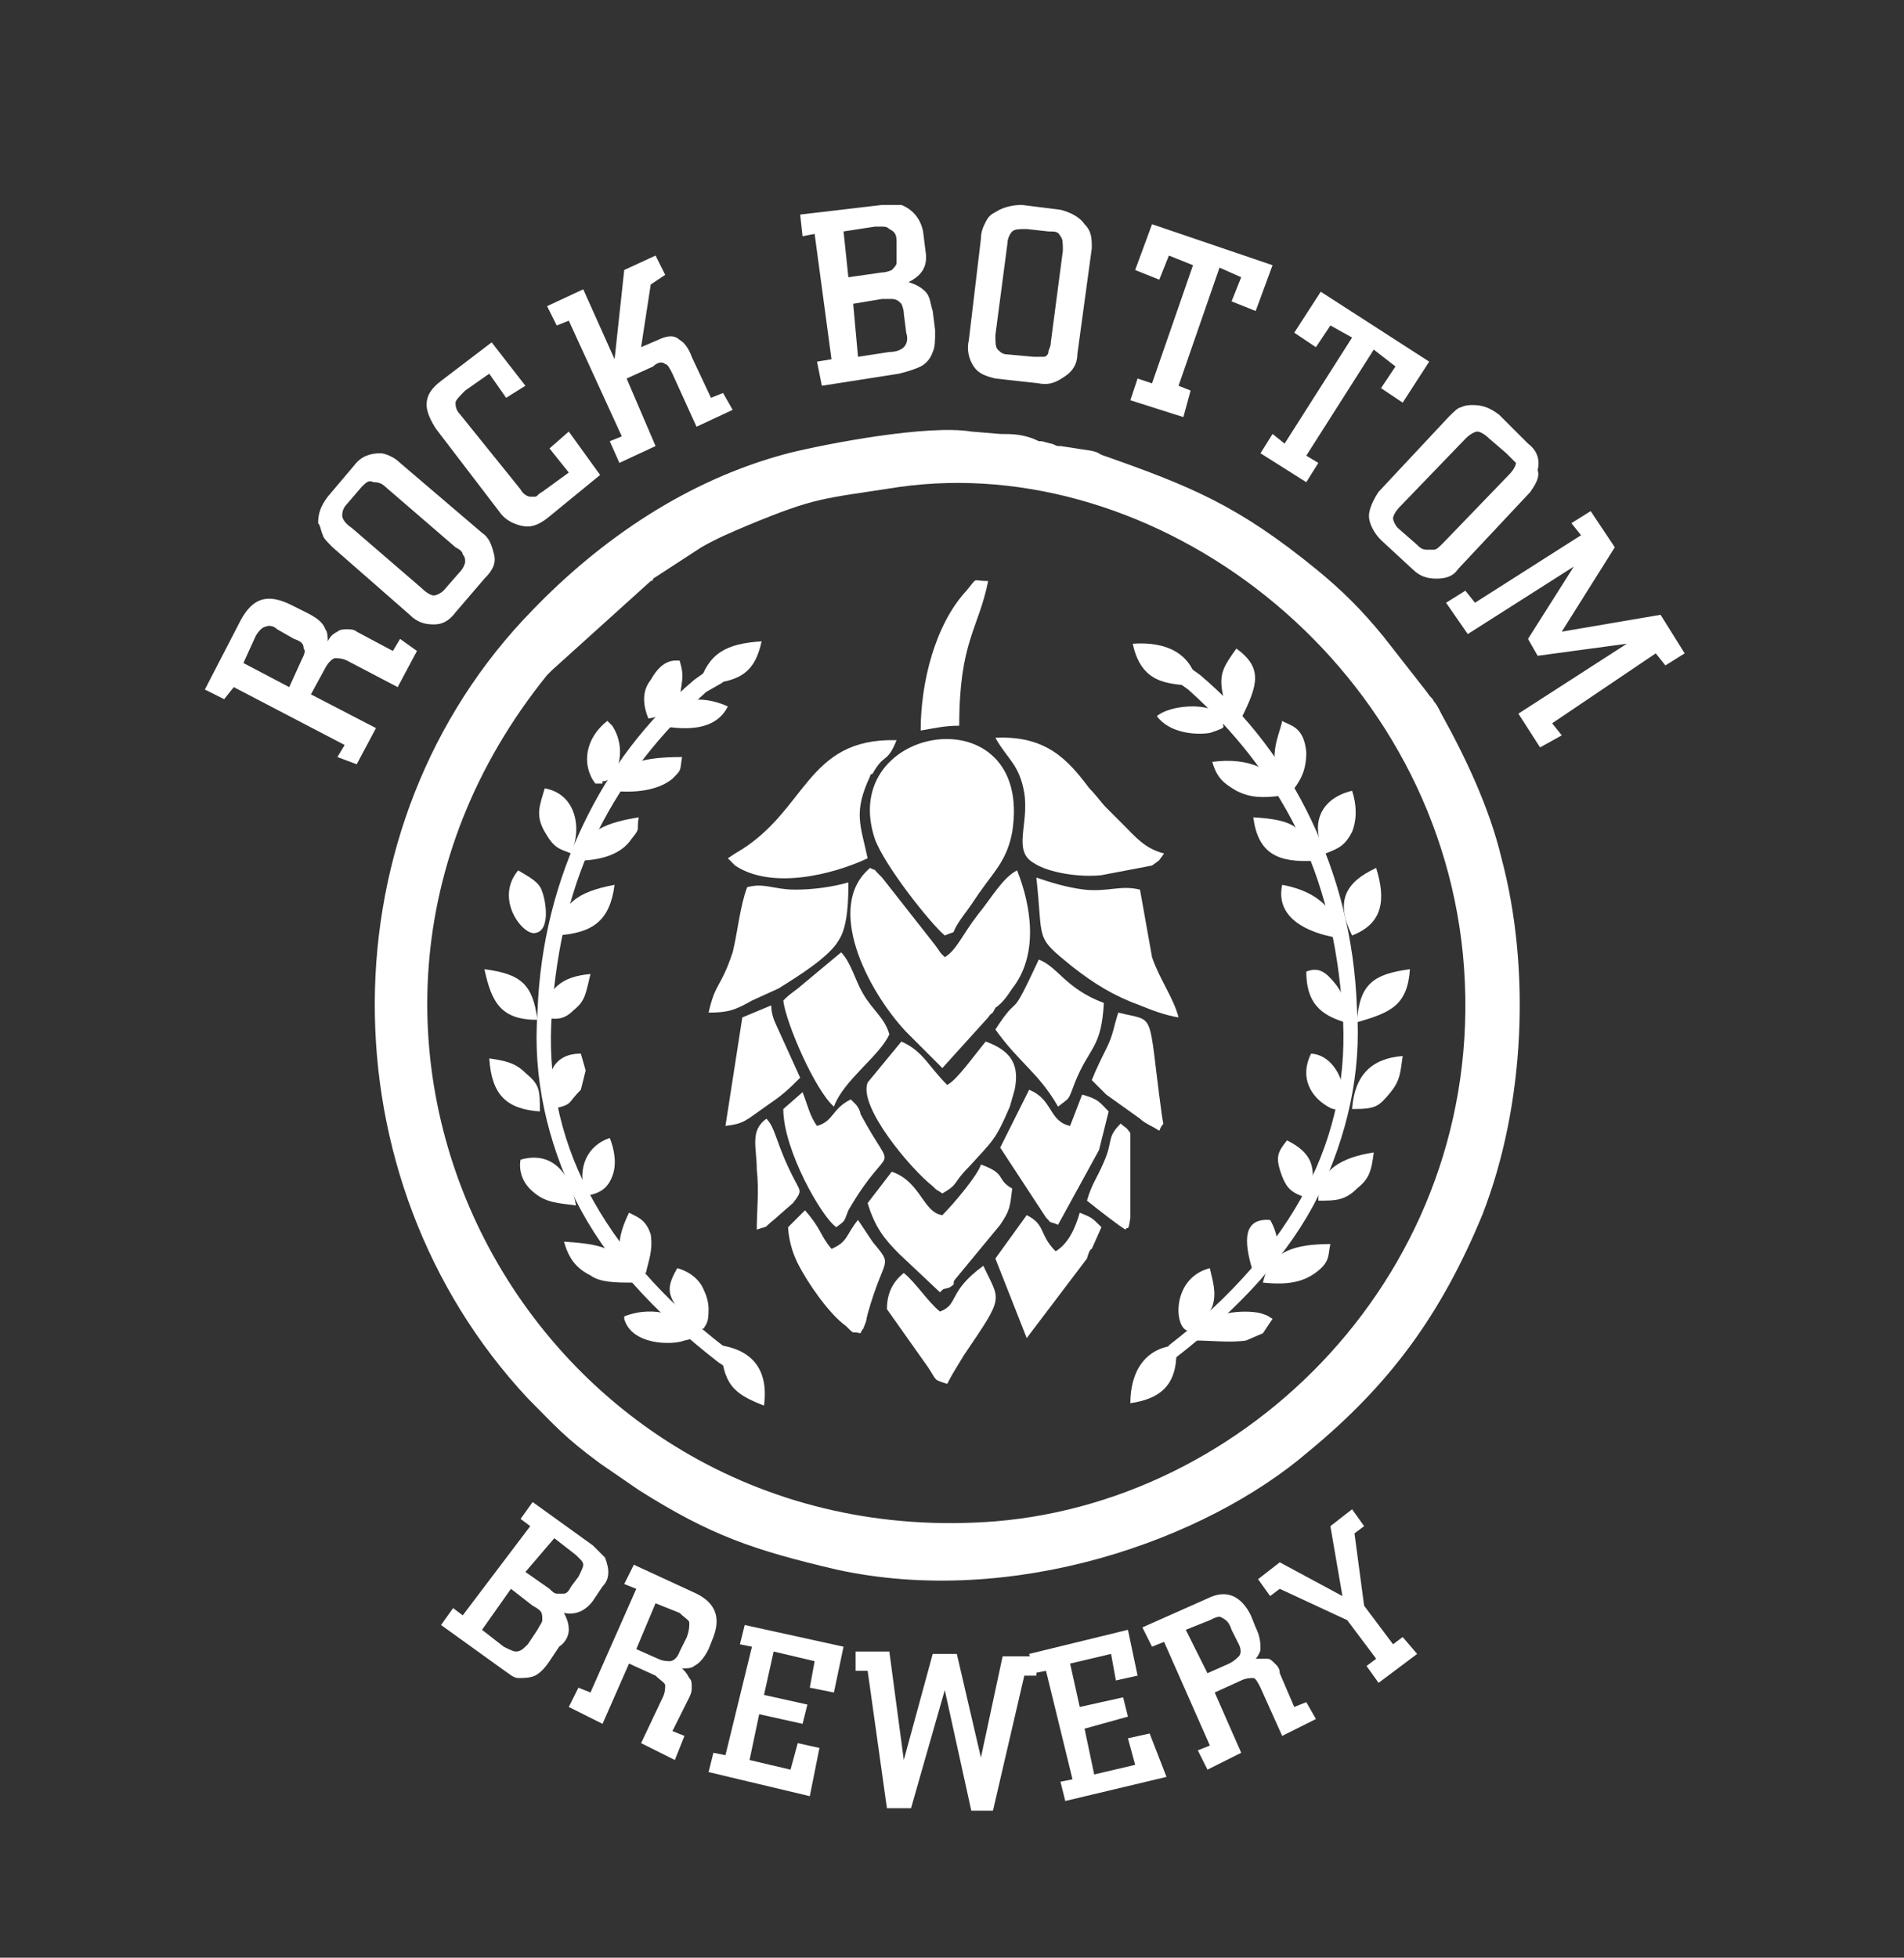 <?xml version="1.0" encoding="utf-8"?>
<!-- Generator: Adobe Illustrator 22.1.0, SVG Export Plug-In . SVG Version: 6.00 Build 0)  -->
<svg version="1.1" id="Layer_1" xmlns="http://www.w3.org/2000/svg" xmlns:xlink="http://www.w3.org/1999/xlink" x="0px" y="0px"
	 viewBox="0 0 79 81.2" style="enable-background:new 0 0 79 81.2;" xml:space="preserve">
<rect x="0" y="0" width="79" height="81.2" fill="#333333" stroke="none"/>
<style type="text/css">
	.st0{fill:#FFFFFF;}
</style>
<g>
	<path class="st0" d="M62.3,35.6c-0.5-2.1-1.5-4.2-2.5-6c-0.1-0.2-0.2-0.4-0.3-0.5c-0.1-0.2-0.1-0.1-0.3-0.4l-1.8-2.3
		c-0.9-1.1-1.7-1.9-2.8-2.8c-3.2-2.6-5.1-3.4-8.8-4.7c-0.3-0.1-0.1-0.1-0.5-0.2l-1.3-0.2c0,0-0.1,0-0.1,0c-0.1,0-0.2-0.1-0.3-0.1
		c-0.4-0.1-0.3-0.1-0.5-0.1C42.5,18,42,18,41.5,18l-1.2-0.1c-1.8-0.3-6,0.5-7.6,0.9c-4.2,1.1-7.8,3.6-10.6,6.5
		c-8.7,8.9-8.7,23.6-0.2,32.7c1.1,1.1,1.5,1.6,3,2.7l1.6,1.1c3,1.9,4.8,2.5,8.2,3.3c7.3,1.6,15.3-1.2,19.6-4.9
		c3.4-2.8,5.5-5.7,7.2-9.8C63.3,45.8,63.5,40.1,62.3,35.6 M37.3,20.2c10.6-1.5,22.2,7.1,23.4,19.4c1.2,12.6-8.5,22.6-19.4,23.5
		c-19,1.5-30.8-20-18.6-35.1c0,0,0.1-0.1,0.1-0.1c0,0,0.1-0.1,0.1-0.1l4.1-3.7c0,0,0.1,0,0.1-0.1l2-1.3c0.7-0.4,1.2-0.6,1.9-0.9
		C33.9,20.6,34.1,20.7,37.3,20.2z"/>
	<path class="st0" d="M42,41c1.1-1.4,0.8-3.4,0.2-4.9c-0.6,0.3-1.1,1.2-1.6,1.8c-0.7,0.9-0.9,1.5-1.4,1.8c-0.3-0.3-0.1-0.1-0.4-0.5
		l-2.2-2.8c0,0-0.1-0.1-0.1-0.1c-0.4-0.4,0-0.1-0.4-0.3c-1.9,1.6-0.1,5.1,1.5,6.8l1.5,1.5l1.9-2.1c0.2-0.3,0.1,0,0.3-0.4
		C41.6,41.6,41.8,41.3,42,41"/>
	<path class="st0" d="M39.2,38.8c0.7-0.3,0,0.2,0.9-1c0.3-0.4,0.4-0.6,0.7-1c0.5-0.7,1-1.2,1.2-2.3c0.9-5.8-7.3-4.5-5.7,0.3
		C36.7,35.9,38.6,38.3,39.2,38.8"/>
	<path class="st0" d="M38.7,49.2c0.2,0.2,0.1,0.1,0.4,0.3c0.7-0.4,0.4-0.4,1.1-1.1c1-1.1,1.1-1.1,1.7-2.5l0.2-0.7
		c0.2-1-0.1-1.6-1.2-2c-0.5,0.6-1.2,1.6-1.6,1.8c-0.8-0.8-1-1.4-1.9-1.8L36,44.9C35.6,45.9,37.8,48.5,38.7,49.2"/>
	<path class="st0" d="M36,35.6c-0.3-1.4-0.6-1.9,0.1-3.4c0,0,0-0.1,0.1-0.1c0.5-0.9,0.6-0.4,1-1.4c-3.8-0.1-3.7,3-6.7,4.7l-0.3,0.2
		c0.1,0.1,0.1,0.1,0.3,0.3C32,36.9,34.5,36.3,36,35.6"/>
	<path class="st0" d="M41.3,30.6c0.5,0.9,1,1.1,1.2,2.3c0.2,1.3-0.5,2.4,0.4,2.9c0.6,0.4,1.9,0.6,2.8,0.5l2.1-0.4
		c0.4-0.3,0.2-0.1,0.5-0.5c-0.8-0.2-1.2-0.7-1.7-1.2c-0.3-0.3-0.4-0.4-0.7-0.7c-0.2-0.2-0.4-0.5-0.7-0.8
		C44.3,31.5,43.4,30.5,41.3,30.6"/>
	<path class="st0" d="M43,36.4c0.3,2.7-0.1,2.4,1.5,3.7c0.9,0.7,1.7,1.2,2.8,1.6c0.5,0.2,1,0.4,1.6,0.5c-0.2-0.8-0.8-1.6-1.1-2.5
		l-0.5-2.8c-0.8-0.2-1.3,0.1-2.3,0C44.2,36.8,43.6,36.6,43,36.4"/>
	<path class="st0" d="M29.4,42c0.8,0,1.1-0.1,1.8-0.5l1.1-0.5c0.8-0.5,2.1-1.3,2.5-2c0.4-0.6,0.4-1.8,0.4-2.4
		c-0.7,0.2-1.5,0.3-2.2,0.3c-0.9,0-1.3-0.3-2-0.1c-0.3,0.8-0.4,1.9-0.6,2.7C29.9,41,29.7,40.7,29.4,42"/>
	<path class="st0" d="M39,53.6c0.2-0.2,0.1-0.1,0.4-0.2c0.3-0.2,0.1-0.1,0.2-0.3l1.9-2.3c0.4-0.6,0.4-0.7,0.5-1.5
		c-0.7-0.4-0.2-0.6-1.3-1c-0.1,0.4-1.1,1.6-1.6,2.1c-0.8-0.1-0.9-1.4-2.1-1.8L36,49.9c0.3,1,0.7,1.5,1.3,2.1L39,53.6z"/>
	<path class="st0" d="M32.5,41.5c0.1,0.9,1.3,3.7,2.1,4.4c0.4-1.1,1.9-2.1,2.3-3c-0.2-0.7-0.7-1-1.1-1.7c-0.3-0.5-0.5-1.3-0.9-1.7
		L33.1,41C32.7,41.3,32.7,41.3,32.5,41.5"/>
	<path class="st0" d="M43.9,45.9c0.5-0.4,0.4-0.2,0.7-1c0.6-1.5,1.1-1.4,1.2-3.3c-1.6-0.6-1.9-1.5-2.7-1.8c-1.3,2.8-0.7,1.2-1.8,2.9
		C42.3,44.1,43.1,44.5,43.9,45.9"/>
	<path class="st0" d="M45.6,47.7C45.6,47.7,45.6,47.6,45.6,47.7l0.4-1.6c-0.4-0.4-0.4-0.5-1.1-0.7l-0.5,1.3
		c-0.9-0.2-0.7-1.1-1.7-1.5l-1.2,2.4l1.9,2.9c0.3,0.3,0,0.1,0.5,0.3L45.6,47.7z"/>
	<path class="st0" d="M35.7,46.2c0-0.1-0.1-0.3-0.2-0.4l-0.2-0.2c-0.8,0.4-0.7,0.9-1.4,1.1c-0.3-0.4-0.4-0.9-0.6-1.4L32.5,46
		c0,1.7,1.6,4.5,2.2,4.9c0.4-0.3,0.3-0.2,0.5-0.7C37,47.1,37.2,49,35.7,46.2"/>
	<path class="st0" d="M39.3,57.4c0.2-0.4,0.4-0.7,0.7-1.2c1.7-2.5,1.5-2.2,0.8-3.7c-1.5,1.1-1,1.6-1.8,1.9c-0.5-0.4-1-1.2-1.5-1.6
		c-0.5,0.4-0.7,0.9-0.7,1.5l1.7,2.4C38.9,57.3,38.7,57.2,39.3,57.4"/>
	<path class="st0" d="M35.6,50.6c-0.5,0.6-0.4,0.9-1.1,1.2c-0.5-0.6-0.4-0.8-1.1-1.6l-0.7,0.7c0,0,0,0.7,0.4,1.5
		c0.4,0.8,1.3,2.1,2,2.6c0.4,0.4,0.2,0.2,0.6,0.3c0.2-0.4,0,0.1,0.2-0.4c0.1-0.3,0,0,0.1-0.4c0.7-2.5,1.1-1.9,0.2-3L35.6,50.6z"/>
	<path class="st0" d="M45.1,52.2c0,0,0.1-0.4,0.2-0.4l0.4-0.9c-0.4-0.4-0.4-0.4-0.9-0.6c-0.2,0.7-0.5,1.3-1,1.6
		c-0.7-0.7-0.4-1.1-1.2-1.5l-1.3,1.8l1.3,3.3L45.1,52.2z"/>
	<path class="st0" d="M30.1,46.7c0.8-0.1,0.8-0.2,1.8-0.9c0.6-0.4,0.9-0.7,1.3-1.1l-1-2.2C32.1,42.3,32,42,32,41.7l-1.2,0.5
		L30.1,46.7z"/>
	<path class="st0" d="M46.4,42c-0.2,0.6-0.2,0.9-0.5,1.5c-0.2,0.4-0.4,0.8-0.6,1.3c0.2,0.2,0.3,0.3,0.6,0.6l1.4,1
		c0.2,0.2,0.5,0.3,0.8,0.5c0.2-0.5,0.2,0,0.1-0.7C47.6,41.8,48,42.4,46.4,42"/>
	<path class="st0" d="M39.8,30.1c0-3.5,0.8-4,1.2-6c-0.7,0-0.4-0.2-0.9,0.4c-1.3,1.4-1.9,3.8-1.9,5.8C38.8,30.2,39.2,30.1,39.8,30.1
		"/>
	<path class="st0" d="M31.4,51c0.6-0.2,0.2,0,0.7-0.4l0.8-0.7c0.4-0.5,0.3-0.5,0.1-0.9c-0.8-1.5-0.8-2.2-1.2-2.6
		c-0.7,0.5-0.4,1.2-0.4,2.1C31.5,49.4,31.4,50.2,31.4,51"/>
	<path class="st0" d="M46.5,46.6c-0.6,0.6-0.3,0.7-0.7,1.6c-0.3,0.7-0.5,0.9-0.7,1.6c0.5,0.4,1.4,1.1,1.6,1.2
		c0.1-0.2,0.1,0.2,0.2-0.5L46.9,47C46.7,46.7,46.7,46.8,46.5,46.6"/>
	<path class="st0" d="M52.4,53.2c1,0.1,1.7,0,2.3-0.5c0.5-0.4,0.4-0.7,0.5-1.1C53.7,51.6,52.7,51.9,52.4,53.2"/>
	<path class="st0" d="M46.9,58.2c1.4-0.2,2-0.9,1.9-2.4C47.5,55.9,46.9,56.9,46.9,58.2"/>
	<path class="st0" d="M49.7,28.5c-0.2-1.4-1.3-1.9-2.7-1.8C47.4,28.6,48.8,28.3,49.7,28.5"/>
	<path class="st0" d="M26.3,53.2c-0.4-1.5-1.5-1.6-2.9-1.7c0.2,0.7,0.5,1.1,1.1,1.4C24.9,53.2,25.6,53.2,26.3,53.2"/>
	<path class="st0" d="M55.5,38.9c0-1.4-1.2-2-2.3-2.2C52.9,38.1,54.3,38.7,55.5,38.9"/>
	<path class="st0" d="M21.5,36.1c-1,1.2,0.2,2.7,0.7,2.6c0.7-0.1,0.4-1.5,0.3-1.7C22.4,36.6,22,36.4,21.5,36.1"/>
	<path class="st0" d="M23.1,38.8c1.5-0.1,2.2-0.6,2.4-2.1C23.9,37,23.3,37.5,23.1,38.8"/>
	<path class="st0" d="M55,35.4c0.5-0.2,0.8-0.3,1.1-0.9c0.2-0.5,0.2-1.1,0-1.7C54.8,33.1,54.3,34.2,55,35.4"/>
	<path class="st0" d="M22.4,46.1c0-0.9,0-1.1-0.6-1.6c-0.4-0.4-0.8-0.5-1.5-0.6C20.4,45.4,21,46,22.4,46.1"/>
	<path class="st0" d="M53.2,33c-0.2-1.1-1.4-1.6-2.9-1.4c0.2,0.7,0.5,0.9,1,1.2C51.9,33.1,52.4,33.1,53.2,33"/>
	<path class="st0" d="M25.4,32.8c0.9,0.1,1.9,0,2.5-0.5c0.4-0.4,0.3-0.3,0.4-0.9C26.8,31.4,25.5,31.6,25.4,32.8"/>
	<path class="st0" d="M22.6,32.7c-0.2,0.7-0.4,1.1,0,1.8c0.4,0.7,0.6,0.7,1.1,0.9C24.2,34.2,23.8,32.9,22.6,32.7"/>
	<path class="st0" d="M56.1,38.8c1.3-0.5,1.4-1.5,1-2.8C55.8,36.6,55.4,37.4,56.1,38.8"/>
	<path class="st0" d="M56.3,42.4c1.4-0.4,2.1-0.7,2.2-2.2C57,40.4,56.4,40.8,56.3,42.4"/>
	<path class="st0" d="M51.3,26.9c-0.5,0.7-0.7,1-0.6,1.7c0.1,0.7,0.3,0.9,0.8,1.2C52.2,28.4,52.4,27.7,51.3,26.9"/>
	<path class="st0" d="M21.6,48.1c0,0-0.2,0.8,0.6,1.4c0.5,0.4,1,0.4,1.7,0.5C23.7,48.8,23,47.7,21.6,48.1"/>
	<path class="st0" d="M54.7,49.8c0.7,0,1.1,0,1.6-0.5c0.5-0.4,0.6-0.7,0.7-1.5C55.7,48,54.7,48.5,54.7,49.8"/>
	<path class="st0" d="M53.7,32.7c0.3-0.4,0.5-0.8,0.5-1.5c-0.1-1.1-0.7-1.1-1-1.3C53.1,30.5,52.3,31.9,53.7,32.7"/>
	<path class="st0" d="M54.6,35.7c-0.5-1.4-0.9-1.7-2.6-1.8C52.2,35.4,53,35.8,54.6,35.7"/>
	<path class="st0" d="M22.3,42.3c-0.2-1.5-0.7-1.9-2.2-2.1C20.4,41.6,20.8,42.3,22.3,42.3"/>
	<path class="st0" d="M29.9,55.8c0.1,1.6,0.5,2,1.8,2.5C31.9,56.8,31.2,56,29.9,55.8"/>
	<path class="st0" d="M26.9,29.8c0.9-0.1,0.8-0.7,1.3-0.8c0.1-0.9,0.2-0.9,0-1.6c-0.2,0-0.7-0.1-1.2,0.8
		C26.6,28.7,26.7,29.3,26.9,29.8"/>
	<path class="st0" d="M23.9,35.7c1.1,0,1.9-0.3,2.3-0.9c0.4-0.5,0.2-0.3,0.3-0.9C25.3,34.1,24.2,34.4,23.9,35.7"/>
	<path class="st0" d="M56.1,46c1,0,1.1-0.1,1.6-0.7c0.4-0.5,0.4-0.8,0.5-1.5C56.9,43.9,56.2,44.6,56.1,46"/>
	<path class="st0" d="M25.9,54.6c0,0,0,0.1,0,0.1c0.3,1.1,2,1.1,2.5,0.9c0.5-0.1,0.2-0.1,0.4-0.3C28.4,54.6,27.2,54.1,25.9,54.6"/>
	<path class="st0" d="M29.2,55.1c0.1-0.2,0.2-0.2,0.2-0.8c0-0.3-0.1-0.6-0.2-0.8c-0.2-0.5-0.7-0.8-1.1-0.9c-0.4,0.7-0.4,1-0.1,1.5
		C28.6,55.3,29.2,55.1,29.2,55.1"/>
	<path class="st0" d="M25,32.4c0,0,0.1,0,0.1,0c0.6-0.2,0.9-1.4,0.3-2.3l-0.2-0.2c-0.9,0.7-1.1,1.8-0.5,2.6H25z"/>
	<path class="st0" d="M29,28.4c1.6-0.1,2.3-0.4,2.6-1.8C30.1,26.7,29.4,27.1,29,28.4"/>
	<path class="st0" d="M50.2,52.6c-1.6,0.4-1.5,2.5-0.9,2.6c0.4,0,0.8-0.6,1-1C50.5,53.6,50.3,53.1,50.2,52.6"/>
	<path class="st0" d="M49.6,55.6c0.6,0,1.5,0.1,2.1,0l0.7-0.3l0.4-0.6c-0.2-0.1-0.1-0.1-0.4-0.2C51.9,54.3,49.7,54.3,49.6,55.6"/>
	<path class="st0" d="M54.4,43.7c-0.5,1,0,1.8,0.7,2.2C56.2,46.6,55.9,43.8,54.4,43.7"/>
	<path class="st0" d="M26.1,50.3c-0.4,0.8-0.9,2.3,0.7,2.5c0.1-0.5,0.3-0.9,0.2-1.6C26.8,50.6,26.5,50.5,26.1,50.3"/>
	<path class="st0" d="M24.3,49.6c0.6-0.1,0.9-0.3,1.1-0.8c0.2-0.5,0.1-1.1-0.1-1.6C24.4,47.5,23.9,48.4,24.3,49.6"/>
	<path class="st0" d="M48,29.7c0.5,0.7,1.6,0.8,2.2,0.7c0.9-0.3,0.4-0.2,0.6-0.5c-0.3-0.4,0-0.3-0.6-0.5S48.5,29.3,48,29.7"/>
	<path class="st0" d="M27.4,30.1c1.1,0.2,2.3,0.2,2.8-0.8C29.1,28.8,27.8,28.9,27.4,30.1"/>
	<path class="st0" d="M53.2,48.8c0.2,0.5,0.4,0.7,1.1,0.9c0.4-1.3,0.1-1.9-0.9-2.4C53,47.8,52.9,48,53.2,48.8"/>
	<path class="st0" d="M22.9,46c0.9-0.2,0.6-0.2,1.2-0.8l0.2-0.8l-0.2-0.7C22.7,43.7,22.6,45,22.9,46"/>
	<path class="st0" d="M55.8,42.4c0-0.8,0-1.1-0.4-1.6c-0.4-0.5-0.7-0.7-1.2-0.5C54.2,41.6,54.8,42.1,55.8,42.4"/>
	<path class="st0" d="M22.5,42.2c0.6,0.1,0.9,0.1,1.3-0.3c0.5-0.4,0.5-0.7,0.7-1.5C23.3,40.5,22.7,41,22.5,42.2"/>
	<path class="st0" d="M52,52.8c0.7-0.1,0,0.1,0.4-0.1c1.1-0.5-0.2,0.4,0.4-0.2c0.4-0.5,0.2-1.4-0.1-1.9C51.4,50.5,51.7,51.8,52,52.8
		"/>
	<path class="st0" d="M48.5,55.8c2.6-2,4.5-4.2,5.7-6.5c1.2-2.3,1.7-4.8,1.5-7.4l0,0c-0.2-2.8-0.8-5.3-1.9-7.5
		c-1.1-2.2-2.6-4.1-4.5-5.8l-0.7-0.5l0.4-0.2l0.1-0.4l0.7,0.5c2,1.7,3.5,3.7,4.6,6c1.1,2.3,1.8,4.9,1.9,7.8l0,0
		c0.2,2.7-0.4,5.3-1.6,7.8c-1.2,2.4-3.2,4.6-5.9,6.7l-0.3,0.2l-0.2-0.2L48.5,55.8z"/>
	<path class="st0" d="M30.1,55.9c-2.6-2-4.5-4.2-5.7-6.5c-1.2-2.3-1.7-4.8-1.5-7.4l0,0c0.2-2.8,0.8-5.3,1.9-7.5s2.6-4.1,4.5-5.8
		l0.7-0.4l-0.4-0.2l-0.1-0.4l-0.7,0.5c-2,1.7-3.5,3.7-4.6,6s-1.8,4.9-1.9,7.8l0,0c-0.2,2.7,0.4,5.3,1.6,7.8c1.2,2.4,3.2,4.6,5.9,6.7
		l0.3,0.2l0.2-0.2L30.1,55.9z"/>
	<path class="st0" d="M63.9,31L63,29.6l4.5-2.9l-3.7,0.5l-0.4-0.7l1.9-3l-4.4,2.8L60,25l0.8-0.5l0.4,0.5l4.4-2.8l-0.4-0.5l0.8-0.5
		l1,1.5l-2.2,3.5l4.1-0.7l1,1.6l-0.8,0.5l-0.4-0.5L64.4,30l0.4,0.5L63.9,31z M62.5,18.8l-0.7-0.6c-0.2-0.2-0.4-0.3-0.5-0.3
		c-0.1,0-0.3,0.1-0.5,0.3L58.1,21c-0.2,0.2-0.3,0.4-0.3,0.5c0,0.1,0.1,0.3,0.2,0.4l0.8,0.7c0.1,0.1,0.2,0.2,0.4,0.2s0.2,0,0.3,0
		c0.1,0,0.2-0.1,0.4-0.3l2.7-2.8c0.2-0.2,0.3-0.4,0.3-0.5C62.8,19.1,62.6,18.9,62.5,18.8z M63.5,20.4l-3,3.2
		c-0.2,0.3-0.5,0.4-0.9,0.4c-0.4,0-0.7-0.1-1-0.4l-1.3-1.2c-0.3-0.3-0.5-0.7-0.5-1c0-0.3,0.2-0.7,0.4-1l2.9-3.1
		c0.2-0.2,0.4-0.4,0.5-0.4c0.2-0.1,0.4-0.1,0.5-0.1c0.4,0,0.7,0.1,1.1,0.4l1.2,1.2c0.4,0.3,0.5,0.7,0.4,1.1
		C63.9,19.8,63.7,20.1,63.5,20.4z M54.2,20l-1.9-1.2l0.5-0.8l0.5,0.4l2.8-4.4l-0.9-0.5l-0.6,0.9l-0.9-0.6l1.1-1.7l4.5,2.9l-1.1,1.7
		l-0.9-0.6l0.6-0.9L57,14.5l-2.8,4.4l0.5,0.3L54.2,20z M49.1,17.3l-2.2-0.7l0.3-0.9l0.6,0.2l1.7-4.9l-1-0.4l-0.4,1l-1-0.4l0.7-1.9
		l5,1.7l-0.7,1.9l-1-0.4l0.4-1l-0.9-0.4l-1.7,4.9l0.5,0.2L49.1,17.3z M43.5,9.6l-0.9-0.1c-0.3,0-0.5,0-0.6,0.1
		c-0.1,0.1-0.2,0.3-0.2,0.5l-0.5,3.8c0,0.3,0,0.5,0.1,0.6c0.1,0.1,0.2,0.2,0.4,0.2l1.1,0.1c0.2,0,0.4,0,0.4,0c0.1,0,0.2-0.1,0.2-0.2
		c0-0.1,0.1-0.2,0.1-0.4l0.5-3.8c0-0.3,0-0.5-0.1-0.6C43.9,9.6,43.8,9.6,43.5,9.6z M45.3,10.3l-0.6,4.4c0,0.4-0.2,0.7-0.5,0.9
		s-0.6,0.4-1.1,0.3l-1.8-0.2c-0.4-0.1-0.7-0.2-0.9-0.5c-0.2-0.3-0.3-0.7-0.2-1.1l0.5-4.2c0-0.3,0.1-0.5,0.2-0.7s0.2-0.3,0.4-0.4
		c0.3-0.2,0.7-0.3,1.1-0.3L44,8.7c0.4,0.1,0.8,0.3,1,0.6C45.3,9.6,45.3,9.9,45.3,10.3z M35.2,11.5l1.4-0.2c0.2,0,0.4-0.1,0.4-0.1
		c0.1-0.1,0.2-0.2,0.2-0.3c0-0.1,0-0.3,0-0.5L37.2,10c0-0.3-0.1-0.4-0.3-0.5c-0.1-0.1-0.2-0.1-0.3-0.1c-0.1,0-0.2,0-0.3,0l-1.3,0.2
		L35.2,11.5z M35.6,14.8l1.3-0.2c0.3,0,0.5-0.1,0.6-0.2s0.2-0.3,0.1-0.6L37.5,13c0-0.2-0.1-0.4-0.1-0.4c-0.1-0.1-0.2-0.2-0.4-0.2
		c-0.1,0-0.2,0-0.4,0l-1.2,0.2L35.6,14.8z M34.1,16L33.9,15l0.6-0.1l-0.7-5.2l-0.5,0.1l-0.1-0.9l3.4-0.4c0.4,0,0.6,0,0.8,0
		c0.5,0.2,0.8,0.6,0.9,1.1l0.1,0.8c0.1,0.6-0.1,1-0.7,1.3c0.3,0.1,0.5,0.2,0.7,0.4c0.2,0.2,0.2,0.5,0.3,0.8l0.1,0.8
		c0,0.4,0,0.7-0.1,0.9c-0.1,0.3-0.3,0.5-0.5,0.6s-0.5,0.2-0.9,0.3L34.1,16z M30.4,17l-1.5,0.7l-1-2.2c-0.1-0.2-0.2-0.4-0.3-0.4
		c-0.1-0.1-0.3-0.1-0.5,0.1L26,15.7l1.2,2.8l-1.5,0.7l-0.4-0.9l0.5-0.2l-2.2-4.8l-0.5,0.2l-0.4-0.8l1.5-0.7l1.3,2.9l0.4-3.7l1.3-0.6
		l0.4,0.8L27,11.8l-0.4,2.6l0.7-0.3c0.4-0.2,0.7-0.2,0.9,0c0.2,0.1,0.4,0.4,0.5,0.7l0.8,1.7l0.5-0.2L30.4,17z M24.9,19.7l-2.2,1.8
		c-0.4,0.3-0.7,0.4-1.1,0.3s-0.7-0.3-0.9-0.6l-2.6-3.4c-0.2-0.3-0.4-0.7-0.4-1c0-0.4,0.2-0.7,0.6-1l2.1-1.6l1.4,1.8L21,16.5l-0.7-1
		l-1,0.7c-0.2,0.2-0.4,0.4-0.4,0.5c0,0.1,0,0.3,0.2,0.5l2.5,3.1c0.1,0.2,0.3,0.3,0.4,0.3c0.1,0,0.2,0,0.2,0c0.1,0,0.1-0.1,0.3-0.2
		l1.1-0.8l-0.8-1l0.8-0.7L24.9,19.7z M15,20.2l-0.6,0.7c-0.2,0.2-0.2,0.4-0.2,0.5c0,0.1,0.1,0.3,0.4,0.5l2.9,2.5
		c0.2,0.2,0.4,0.3,0.5,0.3s0.3-0.1,0.4-0.2l0.7-0.8c0.1-0.1,0.2-0.3,0.2-0.4c0-0.1,0-0.2-0.1-0.3c0-0.1-0.1-0.2-0.3-0.3L16,20.2
		C15.8,20,15.6,20,15.5,20C15.3,19.9,15.2,20,15,20.2z M16.6,19.2l3.4,2.9c0.3,0.2,0.4,0.5,0.5,0.9s-0.1,0.7-0.4,1l-1.2,1.4
		c-0.3,0.4-0.6,0.5-0.9,0.5c-0.4,0-0.7-0.1-1-0.4l-3.2-2.8c-0.2-0.2-0.4-0.4-0.4-0.5c-0.1-0.2-0.1-0.4-0.2-0.5
		c0-0.4,0.1-0.7,0.4-1.1l1.1-1.3c0.3-0.4,0.7-0.5,1.1-0.5C15.9,18.8,16.3,18.9,16.6,19.2z M12,28.5l0.5-1.1c0.1-0.2,0.2-0.4,0.1-0.5
		c0-0.2-0.1-0.3-0.4-0.4l-0.7-0.4C11.4,26,11.2,25.9,11,26c-0.1,0-0.3,0.2-0.4,0.4l-0.5,1.1L12,28.5z M17.3,27l-0.8,1.5l-2.1-1.1
		c-0.2-0.1-0.4-0.1-0.5-0.1c-0.1,0-0.3,0.2-0.4,0.4l-0.6,1.1l2.7,1.4l-0.8,1.5L14,31.4l0.3-0.5l-4.6-2.4L9.3,29l-0.8-0.4l1.5-2.9
		c0.5-0.9,1.1-1.1,2.1-0.6l0.6,0.3c0.4,0.2,0.7,0.4,0.8,0.7c0.1,0.1,0.1,0.4,0.1,0.5c0.1-0.2,0.2-0.3,0.4-0.4
		c0.1-0.1,0.3-0.1,0.4-0.1c0.1,0,0.3,0,0.4,0.1l1.5,0.8l0.3-0.5L17.3,27z"/>
	<path class="st0" d="M58.8,68.6l-1.6,1.2l-0.5-0.7l0.4-0.3l-1.2-1.6l-2.8-1.3l-0.4,0.3l-0.5-0.7l0.9-0.7l2.6,1.4l-0.5-2.9l0.9-0.7
		l0.5,0.7l-0.4,0.3l0.4,3l1.2,1.6l0.4-0.3L58.8,68.6z M50.1,69.4L51,69c0.2-0.1,0.3-0.2,0.4-0.3c0.1-0.1,0.1-0.3,0-0.5l-0.3-0.6
		c-0.1-0.3-0.2-0.4-0.4-0.5c-0.1-0.1-0.3,0-0.5,0.1l-1,0.4L50.1,69.4z M54.6,71.3L53.2,72L52.3,70c-0.1-0.2-0.2-0.4-0.3-0.4
		c-0.1,0-0.3,0-0.5,0.1l-1.1,0.5l1.1,2.5l-1.4,0.7l-0.4-0.8l0.5-0.2l-1.9-4.3l-0.5,0.2l-0.4-0.8l2.7-1.2c0.8-0.4,1.4-0.1,1.8,0.7
		l0.2,0.5c0.2,0.4,0.2,0.7,0.2,0.9c0,0.1-0.1,0.3-0.2,0.4c0.2,0,0.4,0,0.5,0c0.1,0,0.2,0.1,0.3,0.2c0.1,0.1,0.2,0.2,0.2,0.4l0.6,1.4
		l0.5-0.2L54.6,71.3z M48.4,73.7l-4.2,1L44,73.9l0.5-0.1l-1.1-4.5l-0.5,0.1l-0.2-0.8l4.1-1l0.4,1.9l-0.9,0.2l-0.2-1.1l-1.7,0.4
		l0.4,1.8l1.8-0.4l0.2,0.8L45,71.7l0.4,1.9l1.7-0.4l-0.3-1.1l0.9-0.2L48.4,73.7z M41.2,75.1l-0.9,0l-1.1-5l-1.4,4.9l-1,0L36,69.3
		l-0.5,0l0-0.8l1.4,0l0.6,4.5l1.2-4.4l1,0l1,4.3l0.9-4.2l1.4,0l0,0.8l-0.5,0L41.2,75.1z M33.6,74.5l-4.2-1l0.2-0.8l0.5,0.1l1.1-4.5
		l-0.5-0.1l0.2-0.8l4.1,0.9l-0.4,1.9L33.6,70l0.2-1.1l-1.7-0.4l-0.4,1.8l1.8,0.4l-0.2,0.8l-1.8-0.4l-0.4,1.9l1.7,0.4l0.3-1.1
		l0.9,0.2L33.6,74.5z M26.4,68.4l0.9,0.4c0.2,0.1,0.4,0.1,0.5,0.1s0.3-0.1,0.4-0.4l0.3-0.6c0.1-0.3,0.1-0.4,0.1-0.6
		c0-0.1-0.2-0.2-0.4-0.4l-1-0.4L26.4,68.4z M28,73l-1.4-0.7l0.9-1.9c0.1-0.2,0.1-0.4,0.1-0.5c0-0.1-0.2-0.2-0.4-0.4l-1.1-0.5
		L25,71.5l-1.4-0.7l0.4-0.8l0.5,0.2l1.9-4.3l-0.5-0.2l0.4-0.8l2.6,1.2c0.8,0.4,1,1,0.7,1.8l-0.2,0.5c-0.2,0.4-0.4,0.6-0.6,0.7
		c-0.1,0.1-0.3,0.1-0.5,0.1c0.1,0.1,0.2,0.2,0.3,0.4c0.1,0.1,0.1,0.2,0.1,0.4c0,0.1,0,0.2-0.1,0.4l-0.7,1.4l0.5,0.2L28,73z
		 M21.8,65.2l1,0.7c0.1,0.1,0.2,0.2,0.3,0.2c0.1,0,0.2,0,0.3,0s0.2-0.1,0.3-0.3l0.3-0.4c0.1-0.2,0.2-0.4,0.2-0.5
		c0-0.1-0.1-0.2-0.1-0.2s-0.1-0.1-0.2-0.2l-0.9-0.7L21.8,65.2z M20,67.6l0.9,0.7c0.2,0.1,0.4,0.2,0.5,0.2c0.2,0,0.3-0.1,0.5-0.3
		l0.4-0.6c0.1-0.2,0.2-0.3,0.2-0.4c0-0.2,0-0.3-0.1-0.4c0,0-0.1-0.1-0.3-0.2l-0.9-0.7L20,67.6z M18.3,67.4l0.5-0.7l0.4,0.3l2.8-3.7
		L21.6,63l0.5-0.7l2.5,1.8c0.2,0.2,0.4,0.4,0.5,0.5c0.2,0.5,0.2,0.9-0.1,1.2l-0.4,0.6c-0.3,0.4-0.7,0.6-1.2,0.5
		c0.1,0.2,0.2,0.4,0.2,0.7c0,0.2-0.1,0.5-0.4,0.7l-0.4,0.6c-0.2,0.3-0.4,0.5-0.6,0.6c-0.2,0.1-0.5,0.1-0.7,0.1
		c-0.2,0-0.4-0.2-0.7-0.4L18.3,67.4z"/>
</g>
</svg>
